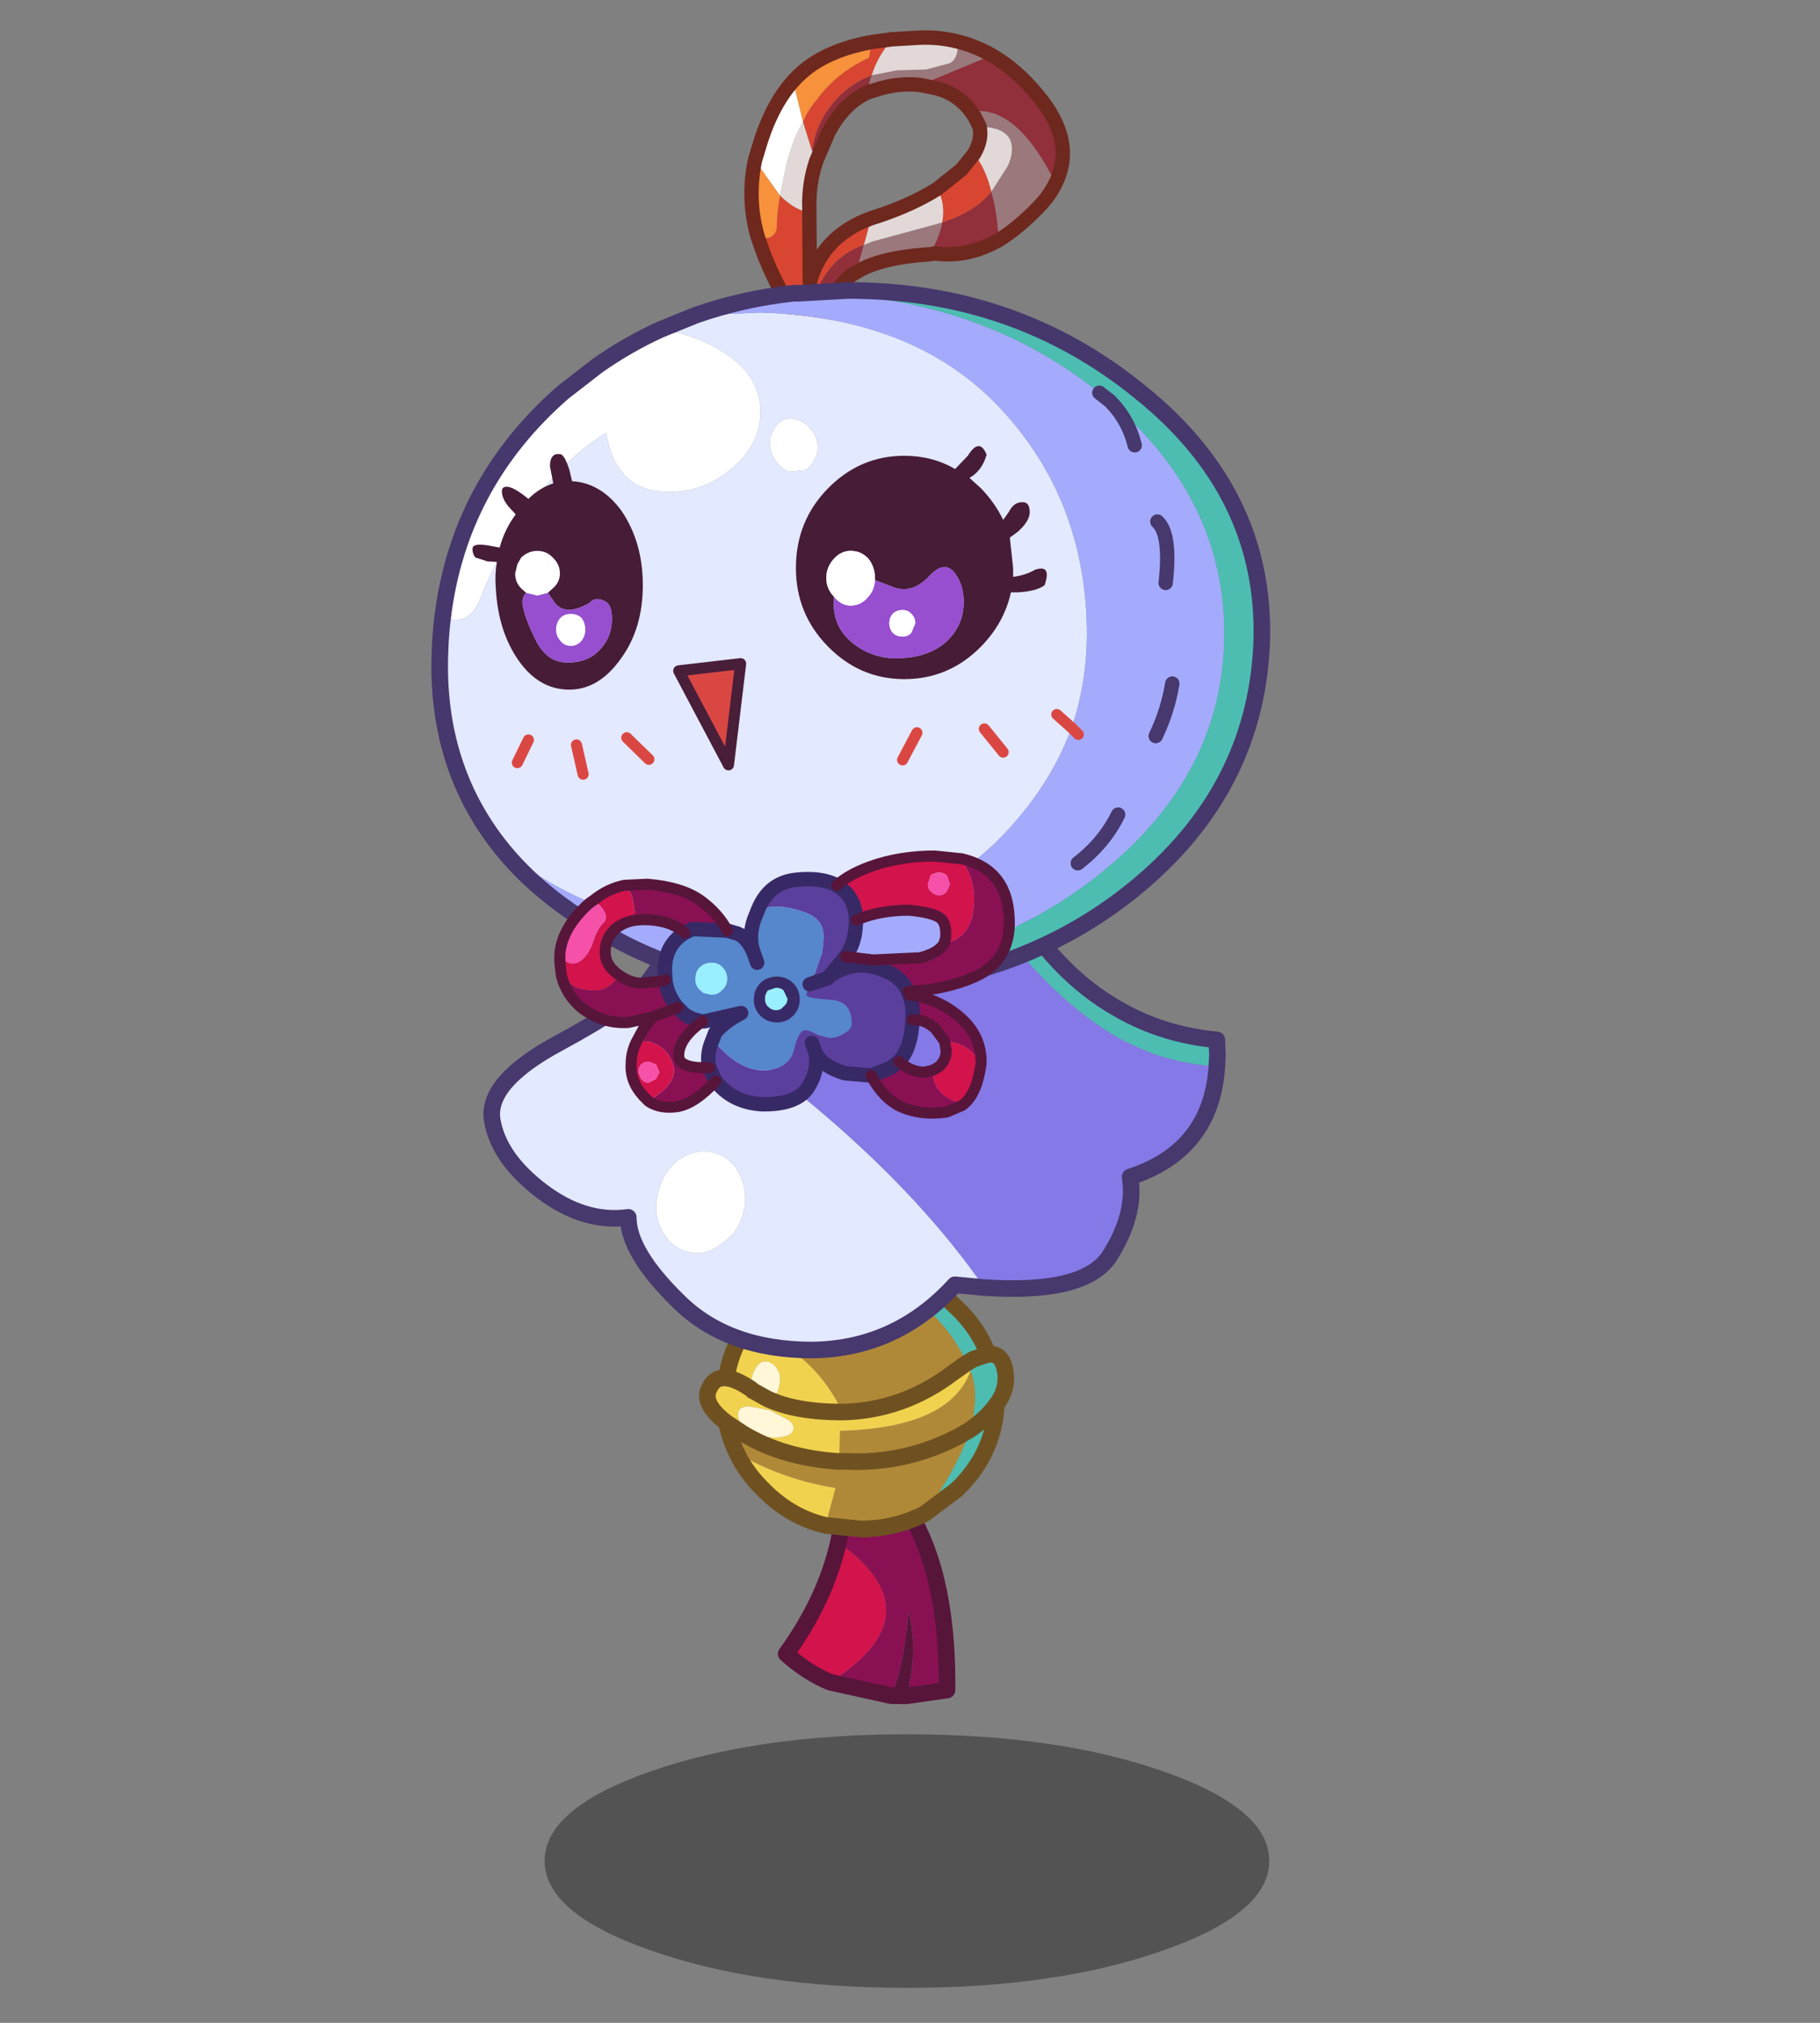 <svg xmlns:ffdec="https://www.free-decompiler.com/flash" xmlns:xlink="http://www.w3.org/1999/xlink" ffdec:objectType="frame" height="100" width="90" xmlns="http://www.w3.org/2000/svg"><rect width="100%" height="100%" fill="#808080" stroke="none"/><use ffdec:characterId="20" height="175.7" transform="translate(21.358 -1.087) scale(.57)" width="76.6" xlink:href="#a"/><defs><g id="a" transform="translate(-19.3 31.45)"><use ffdec:characterId="1" height="28.75" transform="matrix(.825 0 0 .765 29.08 120.87)" width="76.2" xlink:href="#b"/><use ffdec:characterId="3" height="29.95" transform="matrix(.894 .344 -.344 .894 52.593 -31.455)" width="27.65" xlink:href="#c"/><use ffdec:characterId="5" height="20.6" transform="rotate(15.006 -340.733 252.903) scale(.959)" width="16.4" xlink:href="#d"/><use ffdec:characterId="7" height="25.2" transform="rotate(15.006 -267.561 214.48) scale(.959)" width="27.35" xlink:href="#e"/><use ffdec:characterId="11" height="55" transform="translate(21.661 35.518) scale(.959)" width="69.35" xlink:href="#f"/><use ffdec:characterId="12" height="64.8" transform="translate(19.28 -5.07) scale(.959)" width="75.85" xlink:href="#g"/><use ffdec:characterId="13" height="22.05" transform="translate(22.829 9.122) scale(.959)" width="51.95" xlink:href="#h"/><use ffdec:characterId="15" height="24.25" transform="translate(29.92 44.22) scale(.959)" width="41.65" xlink:href="#i"/></g><g id="j"><path d="M7.25 5.75q0 .85.25 1.55Q5.8 9 5.45 12l-.1 2.8-.4-.45-.3-.3q-.65-2.8.55-5.5.75-1.65 2.05-2.8m4.4-.75 5.1-4.85q2.55.4 5.2 1.9Q26.7 4.7 26.3 8.9q-5.9-5.4-9.45-3.3-1.75-1.1-3.75-.85L11.65 5m11.7 10.55q-2.05 2.5-4.95 3.2l-.45.25q.3-1.75.05-3.1 2.15-1.8 2.9-3.55l.25-.65q1.15 1.5 2.2 3.85m-11 7.35q-1.05 1.25-.9 2.6.15 3.45-1.85 3.15h-.05l.05-2.95q.15-3.4 2.5-5.35l.25 2.55" fill="#912f3a" fill-rule="evenodd" transform="translate(.65 .65)"/><path d="m7.25 5.75 2-1.25 2.4-1 1.8-1.3q.6-.7 0-2.1 1.6-.2 3.3.05L11.65 5q-1.6.4-3.2 1.55l-.95.75q-.25-.7-.25-1.55M26.3 8.9q-.1 1.3-.7 2.65-1 2.35-2.25 4-1.05-2.35-2.2-3.85L21.7 9q.1-1.5-.65-2.3-.8-.75-2.4-.3l-.6.2-.7-.65-.5-.35q3.55-2.1 9.45 3.3M17.95 19q-4.1 1.9-5.6 3.9l-.25-2.55.65-.6L18 15.9q.25 1.35-.05 3.1" fill="#9a787c" fill-rule="evenodd" transform="translate(.65 .65)"/><path d="M13.45.1q.6 1.4 0 2.1l-1.8 1.3-2.4 1-2 1.25q-.15-1.7.55-3.7l2.2-1Q11.7.3 13.45.1m-8.8 13.95.3.3.4.45q.1 2.2.95 4.2l.15.4q-1.35.25-3.05-.5l-.45-2.8q-.3-2.25 0-4.2l1.7 2.15m13.8-4.95q.25-1.5-.4-2.5l.6-.2q1.6-.45 2.4.3.75.8.65 2.3l-.55 2.7q-1.3-1.85-2.7-2.6m-1.95 4.1q1.2 1 1.5 2.7l-5.25 3.85-.65.6-.25-2.5.5-.4q2.55-2.1 4.15-4.25" fill="#e1d8d7" fill-rule="evenodd" transform="translate(.65 .65)"/><path d="M7.8 2.05q-.7 2-.55 3.7-1.3 1.15-2.05 2.8-1.2 2.7-.55 5.5l-1.7-2.15q.05-1.2.45-2.3.8-2.95 3.05-5.25l-.3-1.4 1.65-.9m1.75 26.6q-1.95-.4-5.45-4.1l-1.2-1.4q1.45-.2 1.3-1.35-.45-1.2-.8-2.9 1.7.75 3.05.5l2.3 5.85q-.45-4.3 3.1-7.4l.25 2.5Q9.75 22.3 9.6 25.7l-.05 2.95M16.5 13.2l1.4-2.4.55-1.7q1.4.75 2.7 2.6l-.25.65q-.75 1.75-2.9 3.55-.3-1.7-1.5-2.7" fill="#d84631" fill-rule="evenodd" transform="translate(.65 .65)"/><path d="m.8 8.8 2.15 3.1q-.3 1.95 0 4.2l.45 2.8-3.25-2.15-.1-1.35q-.3-3.85.75-6.6" fill="#fff" fill-rule="evenodd" transform="translate(.65 .65)"/><path d="m6.15 2.95.3 1.4Q4.2 6.65 3.4 9.6q-.4 1.1-.45 2.3L.8 8.8q.45-1.15 1.05-2 1.45-2.1 4.3-3.85M2.9 23.15q-2.15-2.8-2.75-6.4L3.4 18.9q.35 1.7.8 2.9.15 1.15-1.3 1.35" fill="#f7913b" fill-rule="evenodd" transform="translate(.65 .65)"/><path d="M14.1.75q-1.75.2-3.45.95l-2.2 1-1.65.9Q3.95 5.35 2.5 7.45q-.6.85-1.05 2Q.4 12.2.7 16.05l.1 1.35q.6 3.6 2.75 6.4l1.2 1.4q3.5 3.7 5.45 4.1h.05q2 .3 1.85-3.15-.15-1.35.9-2.6 1.5-2 5.6-3.9l.45-.25q2.9-.7 4.95-3.2 1.25-1.65 2.25-4 .6-1.35.7-2.65.4-4.2-4.35-6.85-2.65-1.5-5.2-1.9-1.7-.25-3.3-.05m-5.95 7.2.95-.75q1.6-1.15 3.2-1.55l1.45-.25q2-.25 3.75.85l.5.35.7.65q.65 1 .4 2.5l-.55 1.7-1.4 2.4Q15.55 16 13 18.1l-.5.4q-3.55 3.1-3.1 7.4l-2.3-5.85-.15-.4q-.85-2-.95-4.2l.1-2.8q.35-3 2.05-4.7z" fill="none" stroke="#6e281e" stroke-linecap="round" stroke-linejoin="round" stroke-width="1.3"/></g><g id="k"><path d="m10.15 18.65-5.65.25q7.8-8.5-2.55-12.4Q1.8 3.55.9.65L4.45 0Q11.6 4.05 14.9 16.85l-3.4 1.45q0-4.15-1.8-7.4.9 5.1.45 7.75" fill="#891153" fill-rule="evenodd" transform="translate(.75 .75)"/><path d="M4.5 18.9q-2.25-.3-4.5-1.45Q2.15 11.8 1.95 6.5 12.3 10.4 4.5 18.9" fill="#d3134b" fill-rule="evenodd" transform="translate(.75 .75)"/><path d="m11.5 18.3-1.35.35Q10.6 16 9.7 10.9q1.8 3.25 1.8 7.4" fill="#57153a" fill-rule="evenodd" transform="translate(.75 .75)"/><path d="m10.9 19.4-5.65.25Q3 19.35.75 18.2 2.9 12.55 2.7 7.25 2.55 4.3 1.65 1.4L5.2.75Q12.35 4.8 15.65 17.6l-3.4 1.45-1.35.35z" fill="none" stroke="#57153a" stroke-linecap="round" stroke-linejoin="round" stroke-width="1.5"/></g><g id="l"><path d="M21.8 20.35q-2.25 2.05-5.3 2.85l-3.1.5v-3.5q-4.9.5-9.45-.75-.95-1.1-1.6-2.4L4 17.6q4.1 1.2 9.1.2l.5-.15q5.2-1.1 9.25-4.75l.95-.95-.95.95q-4.05 3.65-9.25 4.75l-.5.15-.65-2.7q9.45-2.8 10-8.2h.1q1.3 1.9 1.25 5.05-.15 3.45-2 8.4M1.6 9.1Q2 7.6 2.9 6.05 5.45 1.8 10.4.45l1.5-.3q7 2.25 10.05 6.05l-1 1.2q-3.45 4.45-8.7 6Q7.3 7.85 1.6 9.1" fill="#b08938" fill-rule="evenodd" transform="translate(.75 .75)"/><path d="M13.4 23.7q-3.2.1-6.15-1.6-2-1.1-3.3-2.65 4.55 1.25 9.45.75v3.5M2.35 17.05q-2.7-1.1-2.3-2.65.2-1.1 1.25-1.25-.25-2.1.3-4.05 5.7-1.25 10.65 4.3-4.1 1.1-6.9.6 2.8.5 6.9-.6 5.25-1.55 8.7-6l1-1.2.5.65v.05q-.55 5.4-10 8.2l.65 2.7q-5 1-9.1-.2l-1.65-.55m3-3.05.35-.2q.45-.3.4-1.15-.05-.9-.45-1.35-.45-.5-1.05-.55-.6 0-.85.5t-.25 1.2q0 .7.4 1.1v.1h.05q.4.4.8.4l.6-.05m-1.45-.35-.15-.1Q2.2 13 1.3 13.15q.9-.15 2.45.4l.15.1m0 1.45q-.85.25-.75.85.05.65.8 1l1.85.4q1.05 0 1.8-.4.75-.35.75-.85t-.7-.75l-1.85-.4-1.9.15" fill="#f1d24e" fill-rule="evenodd" transform="translate(.75 .75)"/><path d="M3.9 13.55q-.4-.4-.4-1.1 0-.7.25-1.2t.85-.5q.6.05 1.05.55.4.45.45 1.35.05.85-.4 1.15l-.35.2-1.4-.35-.05-.1m0 1.55 1.9-.15 1.85.4q.7.25.7.75t-.75.85q-.75.4-1.8.4l-1.85-.4q-.75-.35-.8-1-.1-.6.75-.85" fill="#fff7d7" fill-rule="evenodd" transform="translate(.75 .75)"/><path d="M11.9.15q4.1-.65 7.75 1.4 2.45 1.3 3.95 3.4 1.25-.5 1.95 1.2.6 1.45-.05 3 .95 4.4-1.5 8.4l-2.2 2.8q1.85-4.95 2-8.4.05-3.15-1.25-5.05l-.1-.05V5.7l-.5.5Q18.9 2.4 11.9.15m11.7 4.8-1.15.75 1.15-.75m1.9 4.2q-.5 1.35-1.7 2.8 1.2-1.45 1.7-2.8" fill="#4dbdb2" fill-rule="evenodd" transform="translate(.75 .75)"/><path d="M12.65.9q4.1-.65 7.75 1.4 2.45 1.3 3.95 3.4 1.25-.5 1.95 1.2.6 1.45-.05 3 .95 4.4-1.5 8.4l-2.2 2.8q-2.25 2.05-5.3 2.85l-3.1.5q-3.2.1-6.15-1.6-2-1.1-3.3-2.65-.95-1.1-1.6-2.4Q.4 16.7.8 15.15q.2-1.1 1.25-1.25-.25-2.1.3-4.05.4-1.5 1.3-3.05 2.55-4.25 7.5-5.6l1.5-.3M22.7 6.95l.5-.5 1.15-.75M6.1 14.75q2.8.5 6.9-.6 5.25-1.55 8.7-6l1-1.2M4.65 14.4h.05l1.4.35m-4.05-.85q.9-.15 2.45.4l.15.1m9.2 4.15q-5 1-9.1-.2L3.1 17.8m21.45-5.1-.95.95q-4.05 3.65-9.25 4.75l-.5.15m10.7-5.85q1.2-1.45 1.7-2.8" fill="none" stroke="#6f5121" stroke-linecap="round" stroke-linejoin="round" stroke-width="1.5"/></g><g id="m"><path d="M38.45 1.75Q43.1 4.4 47 11.25q4.05 7.2 9.9 10.5 4.05 2.35 8.95 2.8l.05 1.4-.05 1q-2.7-.15-5.35-1-1.85-.65-3.6-1.6-9.75-5.55-18.45-22.6" fill="#4dbdb2" fill-rule="evenodd" transform="translate(.5 .75)"/><path d="M65.85 26.95q-.5 7.6-7.85 10 .55 3.45-1.95 7.3-2.35 3.3-11.25 2.7Q35.1 32.9 14.25 19.5q3.45-4.45 5.05-10.45 2-8 11.4-8.95 4.1-.45 7.75 1.65 8.7 17.05 18.45 22.6 1.75.95 3.6 1.6 2.65.85 5.35 1" fill="#8479e6" fill-rule="evenodd" transform="translate(.5 .75)"/><path d="m44.8 46.95-2.65-.25q-5.3 5.8-12.9 5.9-7.7 0-12.15-4.45-4.5-4.4-4.5-7.55-3.95.55-7.8-2.35Q.9 35.3.3 31.85q-.6-3.45 6-7 6.55-3.55 7.95-5.35Q35.1 32.9 44.8 46.95M17.3 35.3q-1.45 1-1.95 2.9-.55 1.85.25 3.5.8 1.6 2.35 2 1.6.45 3-.65 1.55-1 2.05-2.8.5-1.9-.35-3.55-.7-1.5-2.3-1.95-1.55-.4-3.05.55" fill="#e3e9ff" fill-rule="evenodd" transform="translate(.5 .75)"/><path d="M17.3 35.3q1.5-.95 3.05-.55 1.6.45 2.3 1.95.85 1.65.35 3.55-.5 1.8-2.05 2.8-1.4 1.1-3 .65-1.55-.4-2.35-2-.8-1.65-.25-3.5.5-1.9 1.95-2.9" fill="#fff" fill-rule="evenodd" transform="translate(.5 .75)"/><path d="M38.95 2.5Q43.6 5.15 47.5 12q4.05 7.2 9.9 10.5 4.05 2.35 8.95 2.8l.05 1.4-.05 1q-.5 7.6-7.85 10 .55 3.45-1.95 7.3-2.35 3.3-11.25 2.7l-2.65-.25q-5.3 5.8-12.9 5.9-7.7 0-12.15-4.45-4.5-4.4-4.5-7.55-3.95.55-7.8-2.35-3.9-2.95-4.5-6.4-.6-3.45 6-7 6.55-3.55 7.95-5.35Q18.2 15.8 19.8 9.8q2-8 11.4-8.95Q35.3.4 38.95 2.5z" fill="none" stroke="#47386d" stroke-linecap="round" stroke-linejoin="round" stroke-width="1.5"/></g><g id="g"><path d="M.25 29.5q2.5 1.1 3.55-2.05 4.3-10.25 11.25-14.6l.05.4q.9 4.45 4.6 4.9 3.75.4 6.5-1.9 2.8-2.2 2.8-5.35-.1-3.15-3.05-5.1-2.7-1.85-6.05-2.25l3.2-1.3L29 2q13.75.4 21.45 8.4 7.65 8 8.05 19.45.2 5.1-1.35 9.7-2.05 5.55-6.7 10.2-8.5 8.4-22.55 8.35-13.3-.15-22.25-7.55Q-.4 43.1 0 32.7q.05-1.65.25-3.2m55.55 8.85 1.35 1.2-1.35-1.2M29.85 13.5q-.1.8.4 1.7.45.8 1.3 1.2l1.5-.15q.7-.45 1.05-1.45.25-1.15-.4-2.05-.7-.95-1.55-1.1-1.05-.2-1.55.4-.55.5-.75 1.45M18.9 42.4l-2-1.95 2 1.95m-5.95 1.35-.6-2.65.6 2.65M7 42.7l1-2.05-1 2.05m34.85-.25 1.3-2.45-1.3 2.45m9.1-.7-1.7-2.1 1.7 2.1" fill="#e3e9ff" fill-rule="evenodd" transform="translate(.75 .75)"/><path d="M19.9 3.55q3.35.4 6.05 2.25Q28.9 7.75 29 10.9q0 3.15-2.8 5.35-2.75 2.3-6.5 1.9-3.7-.45-4.6-4.9l-.05-.4Q8.1 17.2 3.8 27.45 2.75 30.6.25 29.5q1.5-12.1 10.9-20.3l3.1-2.4q2.7-1.9 5.65-3.25m9.95 9.95q.2-.95.75-1.45.5-.6 1.55-.4.85.15 1.55 1.1.65.9.4 2.05-.35 1-1.05 1.45l-1.5.15q-.85-.4-1.3-1.2-.5-.9-.4-1.7" fill="#fff" fill-rule="evenodd" transform="translate(.75 .75)"/><path d="M5.65 50.55q8.95 7.4 22.25 7.55 14.05.05 22.55-8.35 4.65-4.65 6.7-10.2 1.55-4.6 1.35-9.7-.4-11.45-8.05-19.45Q42.75 2.4 29 2l-5.9.25q4.25-1.5 8.9-2h.45q15.95 0 27.2 9l.9.7Q70.95 18.8 70.95 31q0 12.8-11.3 21.8-11.25 8.95-27.2 8.95-8.25 0-15.25-2.4-3.3-1.65-6.3-3.85-3.05-2.25-5.25-4.95m52.1-10.4-.6-.6.6.6m3.6 7.25q-1.25 2.55-3.65 4.4 2.4-1.85 3.65-4.4m4.9-11.85q-.4 2.45-1.5 4.75 1.1-2.3 1.5-4.75M64.9 20.9q1.25 1.15.75 5.55.5-4.4-.75-5.55M60.55 9.95q1.7 1.65 2.3 4.05-.6-2.4-2.3-4.05" fill="#a4abfd" fill-rule="evenodd" transform="translate(.75 .75)"/><path d="M32.45.25 36.9 0q15.15 0 26.4 9.15Q74.6 18.2 74.35 31.4 74 44.55 63.55 53.5q-10.45 8.95-25.9 9.75-11.3.55-20.45-3.9 7 2.4 15.25 2.4 15.95 0 27.2-8.95 11.3-9 11.3-21.8 0-12.2-10.4-21.05l-.9-.7q-11.25-9-27.2-9" fill="#4dbdb2" fill-rule="evenodd" transform="translate(.75 .75)"/><path d="M1 30.25q-.2 1.55-.25 3.2-.4 10.4 5.65 17.85 2.2 2.7 5.25 4.95 3 2.2 6.3 3.85Q27.1 64.55 38.4 64q15.45-.8 25.9-9.75t10.8-22.1q.25-13.2-11.05-22.25Q52.8.75 37.65.75L33.2 1h-.45q-4.65.5-8.9 2l-3.2 1.3Q17.7 5.65 15 7.55l-3.1 2.4Q2.5 18.15 1 30.25" fill="none" stroke="#46376c" stroke-linecap="round" stroke-linejoin="round" stroke-width="1.5"/><path d="m57.15 39.55-1.35-1.2m1.35 1.2.6.6m-8.5-.5 1.7 2.1M43.15 40l-1.3 2.45M8 40.65 7 42.7m5.35-1.6.6 2.65m3.95-3.3 2 1.95" fill="none" stroke="#da4743" stroke-linecap="round" stroke-linejoin="round" transform="translate(.75 .75)"/><path d="m60.4 10 .9.7q1.7 1.65 2.3 4.05m2.8 12.45q.5-4.4-.75-5.55m-.15 19.4q1.1-2.3 1.5-4.75m-8.55 16.25q2.4-1.85 3.65-4.4" fill="none" stroke="#47386d" stroke-linecap="round" stroke-linejoin="round" stroke-width="1.3"/><path d="m27.2 33.75-1.1 9.15-4.5-8.5 5.6-.65" fill="#da4743" fill-rule="evenodd" transform="translate(.75 .75)"/><path d="m27.2 33.75-1.1 9.15-4.5-8.5 5.6-.65z" fill="none" stroke="#481e39" stroke-linecap="round" stroke-linejoin="round" transform="translate(.75 .75)"/></g><g id="h" fill-rule="evenodd"><path d="M49.45 14.85q-.4 1.45-1.55 2.1l1.05.95q1.25 1.3 2 2.85l.5-.7q.45-.9 1.2-.9.7-.05.7.9 0 .8-1.05 1.75l-.75.55.3 2.75v.8q1.15-.15 2-.65 1.5-.5.85 1.4-.7.55-2.4.65h-.65q-.6 2.75-2.7 4.9-2.9 2.95-6.95 2.95-4 0-6.9-2.95-2.9-2.95-2.9-7.1 0-4.25 2.9-7.2t6.9-2.95q2.55 0 4.6 1.2l1.15-1.2q1.05-1.7 1.7-.1M35.65 27.7q-.25 2.65 1.7 4.2 1.9 1.5 4.35 1.35 2.4-.1 3.95-1.35 1.55-1.35 1.7-3.25.15-1.85-.75-3.05-.95-1.3-2.4.3-1.5 1.55-3.15.95l-1.7-.65V26q0-1-.6-1.75-.65-.7-1.6-.7-.85 0-1.5.7-.7.75-.7 1.75 0 .95.65 1.65l.05.05" fill="#461c37" transform="translate(-2.95 -14.05)"/><path d="M42.65 29.25q-.3-.35-.8-.35-.55 0-.9.35-.3.35-.3.85t.3.85q.35.35.9.35.5 0 .8-.35l.35-.85q0-.5-.35-.85m-3.3-3.05 1.7.65q1.65.6 3.15-.95 1.45-1.6 2.4-.3.9 1.2.75 3.05-.15 1.9-1.7 3.25-1.55 1.25-3.95 1.35-2.45.15-4.35-1.35-1.95-1.55-1.7-4.2.65.8 1.5.8.95 0 1.6-.8.55-.6.6-1.5" fill="#974ecf" transform="translate(-2.95 -14.05)"/><path d="M42.65 29.25q.35.35.35.85l-.35.85q-.3.35-.8.35-.55 0-.9-.35-.3-.35-.3-.85t.3-.85q.35-.35.9-.35.5 0 .8.35m-7.05-1.6q-.65-.7-.65-1.65 0-1 .7-1.75.65-.7 1.5-.7.95 0 1.6.7.6.75.6 1.75v.2q-.05.9-.6 1.5-.65.8-1.6.8-.85 0-1.5-.8v-.1l-.05.05m-27.8-.3-.45-.4q-.55-.55-.55-1.35l.2-.85.35-.6q.65-.6 1.45-.6.85 0 1.4.6.65.6.65 1.45 0 .8-.65 1.35l-.45.4-.95.25-1-.25m2.7 3.35q0-.65.4-1.1.35-.35.95-.35.55 0 .95.35.35.45.35 1.1 0 .55-.35 1-.4.45-.95.45-.6 0-.95-.45-.4-.45-.4-1" fill="#fff" transform="translate(-2.95 -14.05)"/><path d="m11.7 16.2.25 1.05q2.6.15 4.45 2.65 1.95 2.85 1.95 6.75t-1.95 6.6q-2 2.85-4.7 2.85-2.75 0-4.6-2.65-1.85-2.65-2.05-6.55-.1-1.2.1-2.35l-.85-.05-1.1-.35q-.3-.4-.25-.85.05-.45 1.35-.25l1.1.2q.45-1.65 1.45-3l-.6-.65q-.65-.75-.65-1.45 0-.4.45-.4.6 0 1.95 1.1 1-1 2.25-1.4l-.3-1.55q0-.65.25-.9.2-.25.65-.2.4 0 .85 1.4M7.8 27.35q-.45.45-.3 1.2.2 1.15 1.2 3.15 1 1.95 2.85 1.95 1.8 0 2.85-1.1 1.1-1.1 1.15-2.7.05-1.55-.75-1.8-.8-.35-1.25.2-2.35 1.35-3.3-.2l-.5-.7.45-.4q.65-.55.65-1.35 0-.85-.65-1.45-.55-.6-1.4-.6-.8 0-1.45.6l-.35.6-.2.85q0 .8.55 1.35l.45.4" fill="#461c37" transform="translate(-2.95 -14.05)"/><path d="m9.75 27.35.5.7q.95 1.55 3.3.2.45-.55 1.25-.2.8.25.75 1.8-.05 1.6-1.15 2.7-1.05 1.1-2.85 1.1-1.85 0-2.85-1.95-1-2-1.2-3.15-.15-.75.3-1.2l1 .25.95-.25m.75 3.35q0 .55.4 1 .35.45.95.45.55 0 .95-.45.35-.45.35-1 0-.65-.35-1.1-.4-.35-.95-.35-.6 0-.95.35-.4.45-.4 1.1" fill="#974ecf" transform="translate(-2.95 -14.05)"/></g><g id="n"><path d="m13.8 16.65 1.25 1.25q1.95 1.7 3.9 1.45 1.9-.3 2.25-1.95.4-1.65 1-1.65.45 0 1.1.4l1.05.3q.7 0 1.35-.4.7-.4.7-.9 0-2.1-2.05-2.15-2.05-.15-2.05-.45l.3-.95.4-.75.75-2.15.1-1.05q.2-1.9-1.7-2.55-1.9-.7-3.4-.45l-.8.15q1-2.4 3.4-2.65 2.3-.25 3.7.5l.55.4q1.15.95 1.2 2.75l-.05.75q-.1 1.35-.9 2.55l-1.55 1.85q2.35-1.75 5.05-.6 1.5.55 2.15 1.9l.1.3q.4.95.3 2.25-.1 2.6-1.25 3.8l-.8.6-1.7.65-2.35-.2q-2-.6-2.65-1.8.25 1.65-.75 3.15-1.05 1.5-4.1 1.45-2.7-.15-4.2-2.1l-.25-.45-.3-.75q-.35-1.1.25-2.5m9 .25.35.95-.35-.95m-.2-5.3 1.65-.55.05-.1-.05.1-1.65.55" fill="#5b3f9d" fill-rule="evenodd" transform="translate(.5 .5)"/><path d="m11.3 6.95.7-.35 3.15.15.7.2q.95.2 1.65 1.7-.45-1.25.05-2.85l.4-1 .8-.15q1.5-.25 3.4.45 1.9.65 1.7 2.55l-.1 1.05-.75 2.15-.4.75-.3.95q0 .3 2.05.45 2.05.05 2.05 2.15 0 .5-.7.9-.65.4-1.35.4l-1.05-.3q-.65-.4-1.1-.4-.6 0-1 1.65-.35 1.65-2.25 1.95-1.95.25-3.9-1.45l-1.25-1.25.25-.65q.8-1 2.35-1.8l-3.3.75h-.2q-1-.15-1.65-.65l-.6-.6q-.95-1.1-1.1-2.5l-.05-1q.05-2.2 1.8-3.25m6.55 2.7-.35-1 .35 1m-5.6 1.45q0 .65.4 1l.35.3.7.15q.65 0 1-.45.45-.35.45-1t-.45-1.05q-.35-.4-1-.4-.6 0-1.05.4-.4.4-.4 1.05m8.85.4q-.6-.6-1.45-.6-.9 0-1.5.6t-.6 1.5q0 .85.6 1.45t1.5.6q.85 0 1.45-.6t.6-1.45q0-.9-.6-1.5" fill="#5686cb" fill-rule="evenodd" transform="translate(.5 .5)"/><path d="M12.25 11.1q0-.65.4-1.05.45-.4 1.05-.4.65 0 1 .4.45.4.45 1.05t-.45 1q-.35.45-1 .45l-.7-.15-.35-.3q-.4-.35-.4-1m8 1.05.35.75q0 .45-.35.7-.25.35-.7.35-.4 0-.75-.35-.25-.25-.25-.7 0-.4.25-.75l.75-.25q.45 0 .7.25" fill="#9ef" fill-rule="evenodd" transform="translate(.5 .5)"/><path d="M20.25 12.15q-.25-.25-.7-.25l-.75.25q-.25.35-.25.75 0 .45.25.7.35.35.75.35.45 0 .7-.35.35-.25.35-.7l-.35-.75m.85-.65q.6.6.6 1.5 0 .85-.6 1.45t-1.45.6q-.9 0-1.5-.6t-.6-1.45q0-.9.6-1.5t1.5-.6q.85 0 1.45.6" fill="#372a67" fill-rule="evenodd" transform="translate(.5 .5)"/><path d="M6.85 5.8q-.25-2.25-.5-2.5l-.5-.65 2.05-.1Q11 2.8 12.7 4q1.65 1.2 2.45 2.75L12 6.6l-.7.35q-1.3-1.2-3.8-1.2l-.65.05m-6.7 5.05.95.8q.7.5 2.15.5.85 0 1.65-.8l.5-.55q1 .7 2 .7l1.85-.2.3-.1q.15 1.4 1.1 2.5l.6.6q.65.5 1.65.65-2.15 1.55-2.15 3.1 0 1.1 2.35 1.1h.45l.3.75.25.45q-1.85 2-3.4 2.3-1.6.25-2.65-.45l1.3-1q1.2-1.1.9-2.25-.3-1.1-1.15-1.7-.85-.55-1.7-.5l-.5.1.65-1.2.85-1.1-2.2.5q-2.3.15-4.2-1.3Q.6 12.6.15 10.85m8.25 3.7 2.25-.85-2.25.85M36.35.25q3.65.85 4.2 4.35.7 4.6-2.95 6.3-2.7 1.2-6.1 1.35-.65-1.35-2.15-1.9-2.7-1.15-5.05.6l1.55-1.85 2.5.3 4.25-.2q1.7-.45 2.15-1.3 2-.35 2.55-2.4.55-2.6-.6-4.55l-.35-.7m-4.75 12.3q2.55.3 4.5 1.95 2.1 1.75 2 4.3l-.4-.6q-.95-1.35-2.9-1.45l-.8-1.1q-.9-.85-1.95-.85h-.15q.1-1.3-.3-2.25m4.8 10-1.4.6q-2.3.35-4.2-.5-1.6-.8-2.65-2.8l1.7-.65.8-.6.15.1q1.05.85 2.2.85l.8-.2V20q.1 1.1 1.25 1.85l1.35.7" fill="#891153" fill-rule="evenodd" transform="translate(.5 .5)"/><path d="m5.85 2.65.5.65q.25.25.5 2.5-1.05.15-1.85.8-.9.85-.9 2.1 0 1.15 1.15 2l.15.1-.5.55q-.8.8-1.65.8-1.45 0-2.15-.5l-.95-.8L0 9.65V8.9l.15.25q.65.8 1.45.5.85-.4 1.35-1.7.45-1.35 1-1.9.55-.55-.25-1.5L3.05 4q1.3-1.05 2.8-1.35M9 19.55l-.3-.7-.65-.25q-.4 0-.7.25-.25.3-.25.7l.25.6q.3.35.7.35l.65-.35.3-.6m-2.1-2.7.5-.1q.85-.05 1.7.5.85.6 1.15 1.7.3 1.15-.9 2.25l-1.3 1-.5-.5q-1.2-1.3-1.1-2.9 0-1 .45-1.95m31.2 1.95-.15.85q-.4 2.05-1.55 2.9l-1.35-.7Q33.9 21.1 33.8 20v-.65l.5-.3.15-.15q.5-.55.5-1.3l-.15-.85q1.95.1 2.9 1.45l.4.6M36.35.25l.35.7q1.15 1.95.6 4.55-.55 2.05-2.55 2.4l.15-.5q.1-1.35-.5-1.8-.7-.5-2.8-.7h-.05q-2.65 0-4.75.9-.05-1.8-1.2-2.75l-.55-.4q1.1-1 3.05-1.7Q30.75 0 33.9 0l2.45.25m-2.05 3.3q.45 0 .7-.35l.3-.65-.3-.8q-.25-.25-.7-.25-.4 0-.75.25l-.25.8q0 .4.25.65.35.35.75.35" fill="#d3134b" fill-rule="evenodd" transform="translate(.5 .5)"/><path d="m3.05 4 .65.55q.8.95.25 1.5t-1 1.9q-.5 1.3-1.35 1.7-.8.3-1.45-.5L0 8.9q.15-2.2 2.3-4.3.35-.35.75-.6M9 19.55l-.3.6-.65.35q-.4 0-.7-.35l-.25-.6q0-.4.25-.7.3-.25.7-.25l.65.25.3.7m25.3-16q-.4 0-.75-.35-.25-.25-.25-.65l.25-.8q.35-.25.75-.25.45 0 .7.25l.3.8-.3.65q-.25.35-.7.35" fill="#f551a9" fill-rule="evenodd" transform="translate(.5 .5)"/><path d="m11.8 7.45.7-.35 3.15.15.7.2q.95.2 1.65 1.7l.35 1m-8.3 1.55-.05-1q.05-2.2 1.8-3.25m-1.75 4.25q.15 1.4 1.1 2.5l.6.6q.65.5 1.65.65h.2l3.3-.75q-1.55.8-2.35 1.8l-.25.65q-.6 1.4-.25 2.5l.3.75.25.45q1.5 1.95 4.2 2.1 3.05.05 4.1-1.45 1-1.5.75-3.15l-.35-.95M18.45 5.3l-.4 1q-.5 1.6-.05 2.85m14 3.6.1.3q.4.95.3 2.25-.1 2.6-1.25 3.8l-.8.6-1.7.65-2.35-.2q-2-.6-2.65-1.8m1.9-15.2.55.4q1.15.95 1.2 2.75l-.05.75q-.1 1.35-.9 2.55l-1.55 1.85q2.35-1.75 5.05-.6 1.5.55 2.15 1.9m-7.2-1.3-.05.1-1.65.55m-4.65-6.8q1-2.4 3.4-2.65 2.3-.25 3.7.5" fill="none" stroke="#372965" stroke-linecap="round" stroke-linejoin="round" stroke-width="1.3"/><path d="m6.85 5.8.65-.05q2.5 0 3.8 1.2m3.85-.2Q14.35 5.2 12.7 4 11 2.8 7.9 2.55l-2.05.1q-1.5.3-2.8 1.35-.4.25-.75.6Q.15 6.7 0 8.9v.75l.15 1.2Q.6 12.6 2 13.75q1.9 1.45 4.2 1.3l2.2-.5-.85 1.1-.65 1.2q-.45.95-.45 1.95-.1 1.6 1.1 2.9l.5.5q1.05.7 2.65.45 1.55-.3 3.4-2.3M5.4 10.8l-.15-.1q-1.15-.85-1.15-2 0-1.25.9-2.1.8-.65 1.85-.8m-1.45 5q1 .7 2 .7l1.85-.2.3-.1m3.35 3.75q-2.15 1.55-2.15 3.1 0 1.1 2.35 1.1h.45m-2.9-5.45-2.25.85M36.35.25q3.65.85 4.2 4.35.7 4.6-2.95 6.3-2.7 1.2-6.1 1.35m.1.3q2.55.3 4.5 1.95 2.1 1.75 2 4.3l-.15.85q-.4 2.05-1.55 2.9l-1.4.6q-2.3.35-4.2-.5-1.6-.8-2.65-2.8m8.2-19.6L33.9 0q-3.15 0-5.8.95-1.95.7-3.05 1.7M26.8 5.8q2.1-.9 4.75-.9h.05q2.1.2 2.8.7.6.45.5 1.8l-.15.5q-.45.85-2.15 1.3l-4.25.2-2.5-.3m6.05 5.7h.15q1.05 0 1.95.85l.8 1.1.15.85q0 .75-.5 1.3l-.15.15-.5.3-.8.2q-1.15 0-2.2-.85l-.15-.1" fill="none" stroke="#57153a" stroke-linecap="round" stroke-linejoin="round" transform="translate(.5 .5)"/></g><use ffdec:characterId="2" height="29.95" width="27.65" xlink:href="#j" id="c"/><use ffdec:characterId="4" height="20.6" width="16.4" xlink:href="#k" id="d"/><use ffdec:characterId="6" height="25.2" width="27.35" xlink:href="#l" id="e"/><use ffdec:characterId="8" height="54.1" transform="translate(2.2 .9)" width="67.15" xlink:href="#m" id="f"/><use ffdec:characterId="14" height="24.25" width="41.65" xlink:href="#n" id="i"/><path d="M26.95 10.15Q15.8 14.4 0 14.4q-15.75 0-26.95-4.25Q-38.1 5.95-38.1 0t11.15-10.15q11.2-4.2 26.95-4.2 15.8 0 26.95 4.2Q38.1-5.95 38.1 0T26.95 10.15" fill-opacity=".353" fill-rule="evenodd" transform="translate(38.1 14.35)" id="b"/></defs></svg>